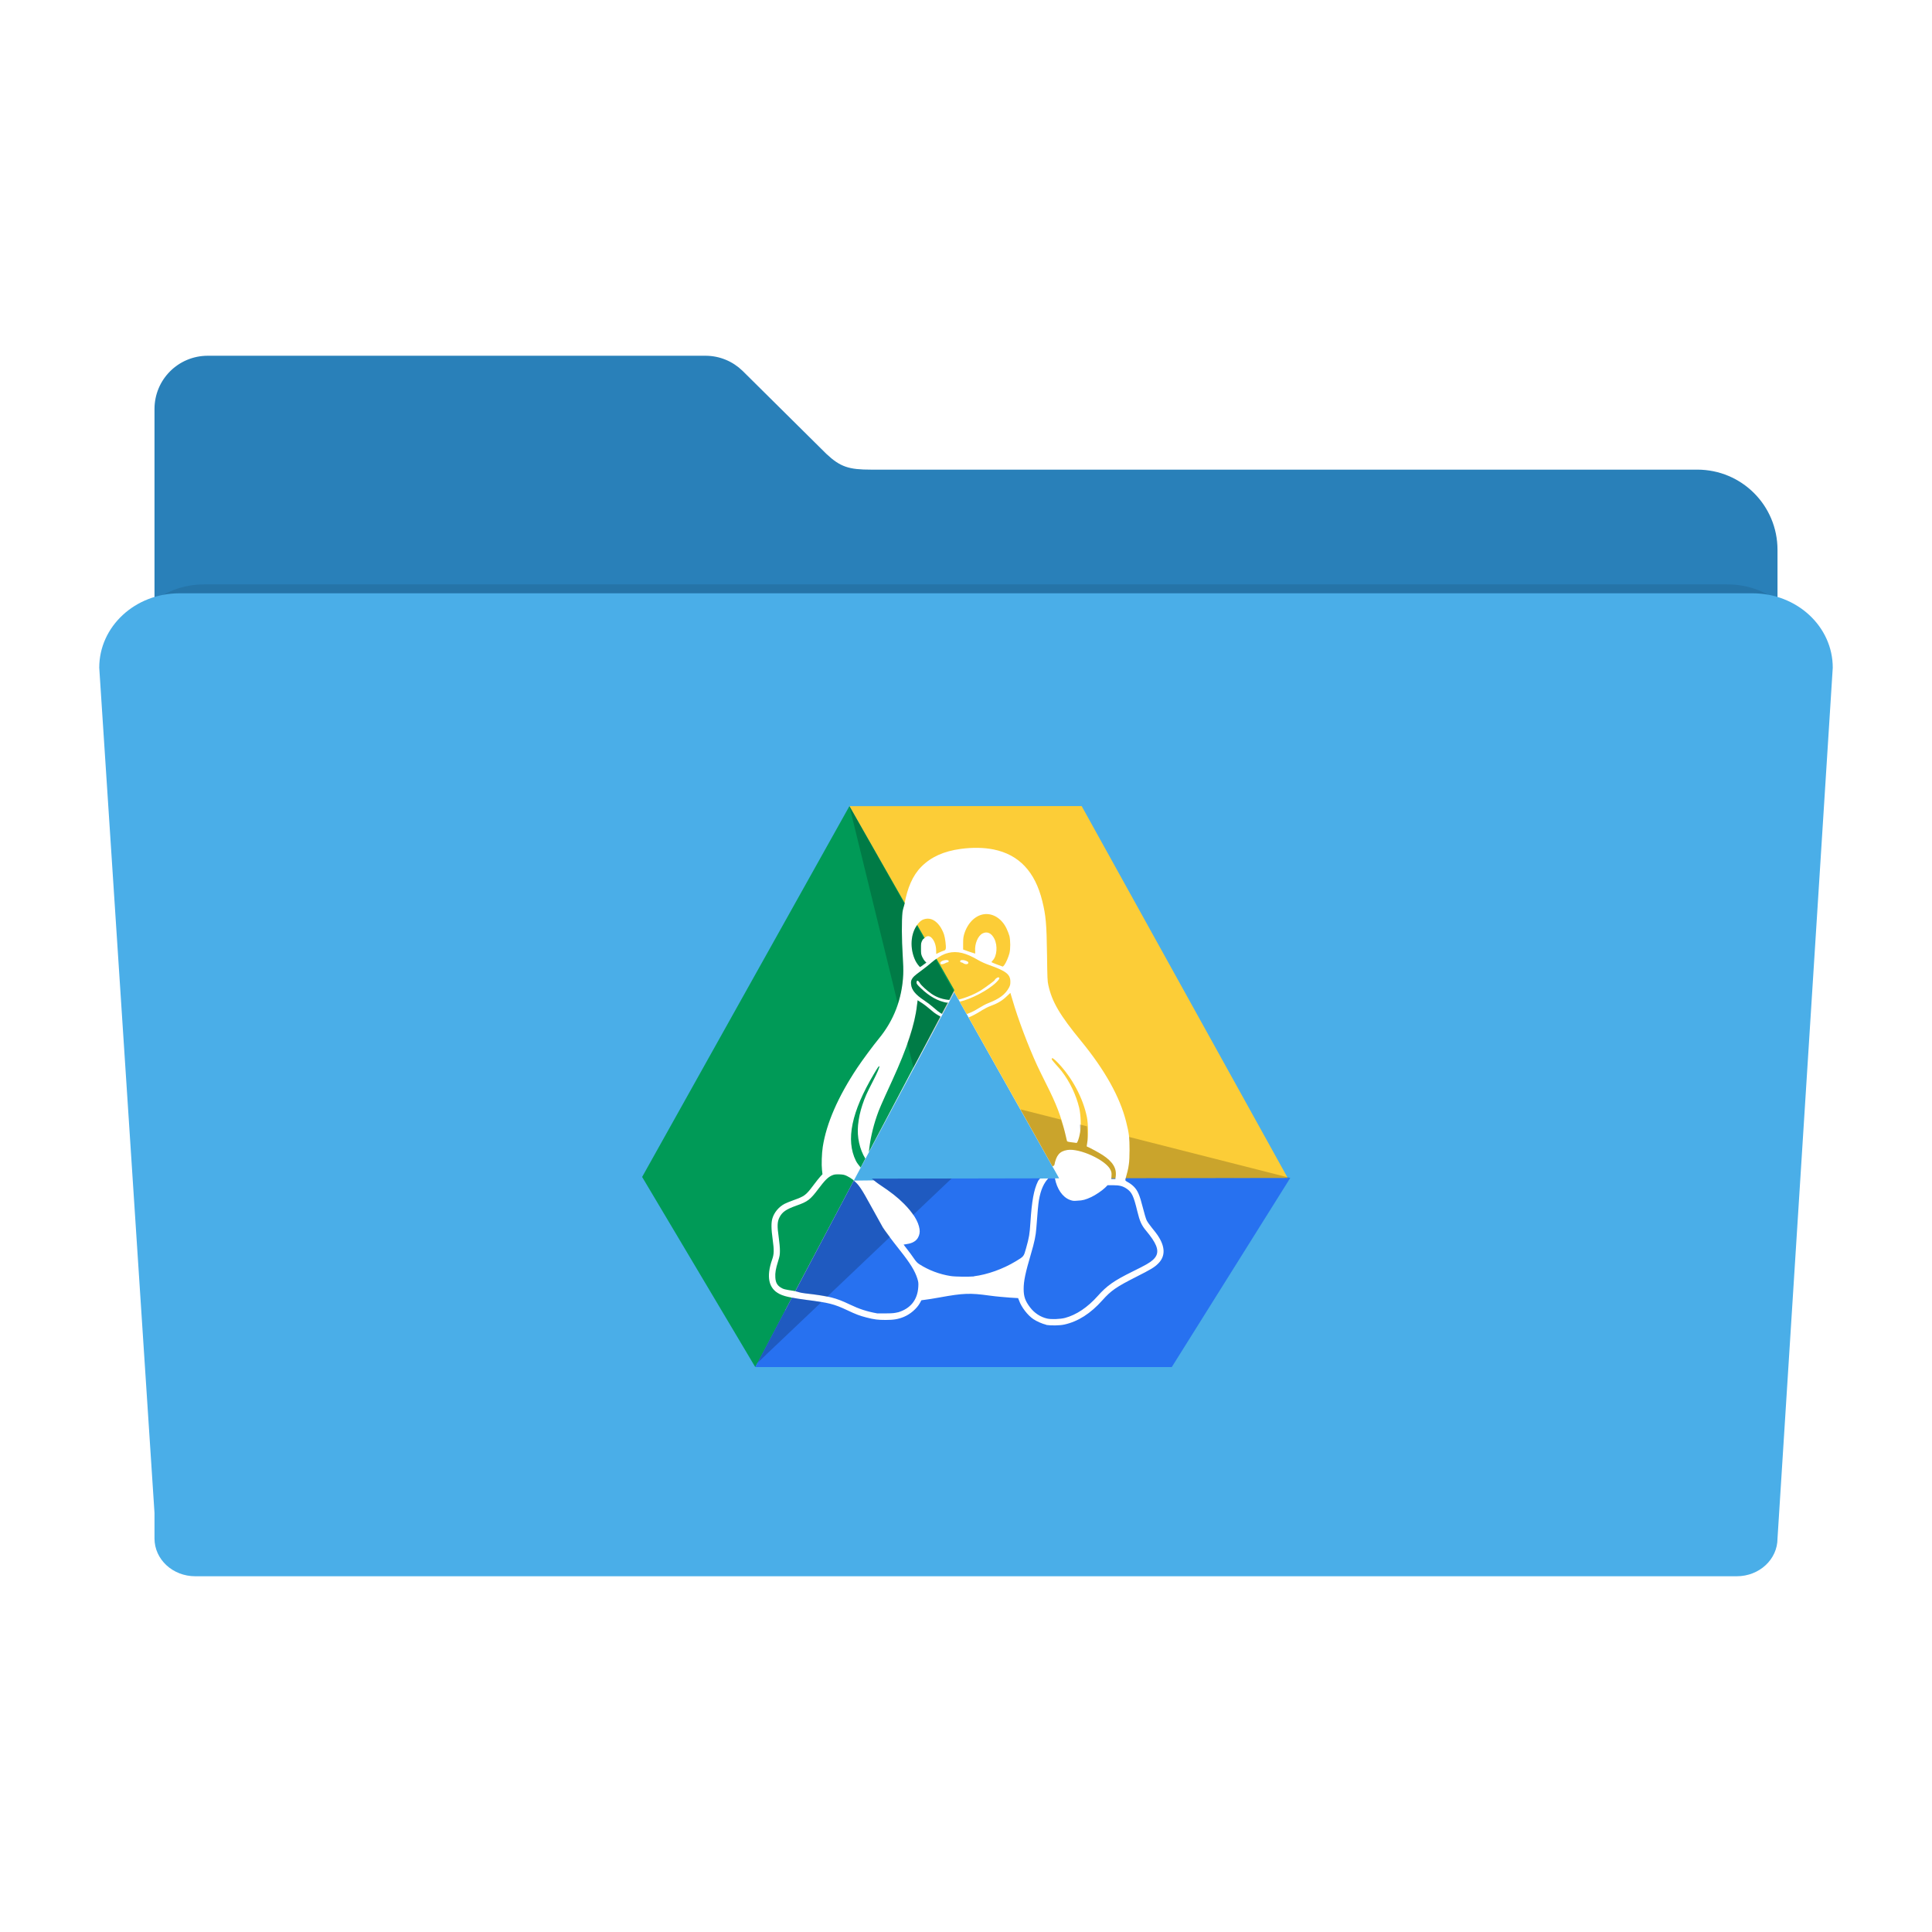 <?xml version="1.0" encoding="UTF-8" standalone="no"?>
<!-- Created with Inkscape (http://www.inkscape.org/) -->

<svg
   xmlns:dc="http://purl.org/dc/elements/1.1/"
   xmlns:cc="http://creativecommons.org/ns#"
   xmlns:rdf="http://www.w3.org/1999/02/22-rdf-syntax-ns#"
   xmlns:svg="http://www.w3.org/2000/svg"
   xmlns="http://www.w3.org/2000/svg"
   xmlns:xlink="http://www.w3.org/1999/xlink"
   xmlns:sodipodi="http://sodipodi.sourceforge.net/DTD/sodipodi-0.dtd"
   xmlns:inkscape="http://www.inkscape.org/namespaces/inkscape"
   width="512"
   height="512"
   id="svg2"
   version="1.1"
   inkscape:version="0.92.1 r15371"
   sodipodi:docname="folder-templates.svg"
   inkscape:export-filename="/home/alecive/Scrivania/firefoxTest1.png"
   inkscape:export-xdpi="100"
   inkscape:export-ydpi="100"
   viewBox="0 0 512 512">
  <sodipodi:namedview
     id="base"
     pagecolor="#ffffff"
     bordercolor="#666666"
     borderopacity="1.0"
     inkscape:pageopacity="0.0"
     inkscape:pageshadow="2"
     inkscape:zoom="0.41113281"
     inkscape:cx="411.91506"
     inkscape:cy="254.56016"
     inkscape:document-units="px"
     inkscape:current-layer="svg2"
     showgrid="false"
     inkscape:window-width="1366"
     inkscape:window-height="713"
     inkscape:window-x="0"
     inkscape:window-y="27"
     inkscape:window-maximized="1"
     inkscape:object-paths="false"
     inkscape:snap-intersection-paths="false"
     inkscape:object-nodes="true"
     inkscape:snap-smooth-nodes="true"
     inkscape:snap-nodes="true" />
  <defs
     id="defs4">
    <linearGradient
       id="linearGradient2460"
       y2="44.984"
       gradientUnits="userSpaceOnUse"
       x2="19.36"
       y1="21.031"
       x1="19.245">
      <stop
         id="stop3602"
         style="stop-color:#fafafa;stop-opacity:1;"
         offset="0" />
      <stop
         id="stop3604"
         style="stop-color:#f0f0f0;stop-opacity:1;"
         offset="1" />
    </linearGradient>
    <linearGradient
       y2="20.626"
       x2="1006.808"
       y1="484.417"
       x1="1012.513"
       gradientTransform="matrix(1.032,0,0,1.032,-830.864,592.678)"
       gradientUnits="userSpaceOnUse"
       id="linearGradient4114-2-6"
       xlink:href="#ButtonShadow-0-1-1-5-9"
       inkscape:collect="always" />
    <linearGradient
       gradientTransform="matrix(1.006,0,0,0.994,100,0)"
       gradientUnits="userSpaceOnUse"
       id="ButtonShadow-0-1-1-5-9"
       y2="7.017"
       x2="45.448"
       y1="92.54"
       x1="45.448">
      <stop
         offset="0"
         style="stop-color:#000000;stop-opacity:1"
         id="stop3750-8-9-3-6-4" />
      <stop
         offset="1"
         style="stop-color:#000000;stop-opacity:0.588"
         id="stop3752-5-6-4-2-9" />
    </linearGradient>
    <linearGradient
       y2="20.626"
       x2="1006.808"
       y1="484.417"
       x1="1012.513"
       gradientTransform="matrix(1.04,0,0,1.04,-837.951,592.518)"
       gradientUnits="userSpaceOnUse"
       id="linearGradient4112-2-6"
       xlink:href="#ButtonShadow-0-1-1-5-9"
       inkscape:collect="always" />
    <linearGradient
       y2="20.626"
       x2="1006.808"
       y1="484.417"
       x1="1012.513"
       gradientTransform="matrix(1.023,0,0,1.023,-823.777,592.838)"
       gradientUnits="userSpaceOnUse"
       id="linearGradient4110-6-7"
       xlink:href="#ButtonShadow-0-1-1-5-9"
       inkscape:collect="always" />
    <linearGradient
       y2="20.626"
       x2="1006.808"
       y1="484.417"
       x1="1012.513"
       gradientTransform="matrix(1.015,0,0,1.015,-816.69,592.997)"
       gradientUnits="userSpaceOnUse"
       id="linearGradient4116-6-3"
       xlink:href="#ButtonShadow-0-1-1-5-9"
       inkscape:collect="always" />
    <linearGradient
       inkscape:collect="always"
       xlink:href="#ButtonShadow-0-1-1-5-9"
       id="linearGradient5342-3"
       gradientUnits="userSpaceOnUse"
       gradientTransform="matrix(1.007,0,0,1.007,-810.489,593.137)"
       x1="1012.513"
       y1="484.417"
       x2="1006.808"
       y2="20.626" />
    <linearGradient
       y2="363.738"
       x2="988.786"
       y1="51.512"
       x1="993.439"
       gradientTransform="translate(778.6,-360.56)"
       gradientUnits="userSpaceOnUse"
       id="linearGradient4084-8"
       xlink:href="#linearGradient3737-9"
       inkscape:collect="always" />
    <linearGradient
       id="linearGradient3737-9">
      <stop
         offset="0"
         style="stop-color:#ffffff;stop-opacity:1"
         id="stop3739-7" />
      <stop
         offset="1"
         style="stop-color:#ffffff;stop-opacity:0"
         id="stop3741-4" />
    </linearGradient>
    <linearGradient
       y2="-55.941"
       x2="1763.69"
       y1="155.597"
       x1="1764.649"
       gradientUnits="userSpaceOnUse"
       id="linearGradient4086-12"
       xlink:href="#linearGradient4046-3"
       inkscape:collect="always" />
    <linearGradient
       id="linearGradient4046-3">
      <stop
         offset="0"
         style="stop-color:#000000;stop-opacity:1;"
         id="stop4048-7" />
      <stop
         offset="1"
         style="stop-color:#ffffff;stop-opacity:0.2"
         id="stop4050-73" />
    </linearGradient>
    <linearGradient
       inkscape:collect="always"
       xlink:href="#linearGradient3187-7"
       id="linearGradient3210"
       gradientUnits="userSpaceOnUse"
       gradientTransform="translate(0,8)"
       x1="48"
       y1="78"
       x2="48"
       y2="5.988" />
    <linearGradient
       id="linearGradient3187-7">
      <stop
         id="stop3189-4"
         style="stop-color:#c29656;stop-opacity:1"
         offset="0" />
      <stop
         id="stop3191-1"
         style="stop-color:#ddc08b;stop-opacity:1"
         offset="1" />
    </linearGradient>
    <linearGradient
       inkscape:collect="always"
       xlink:href="#linearGradient3874"
       id="linearGradient3212"
       gradientUnits="userSpaceOnUse"
       x1="48.022"
       y1="22.933"
       x2="48.022"
       y2="81.481" />
    <linearGradient
       id="linearGradient3874">
      <stop
         id="stop3876"
         style="stop-color:#ffffff;stop-opacity:1"
         offset="0" />
      <stop
         id="stop3878"
         style="stop-color:#ffffff;stop-opacity:0"
         offset="1" />
    </linearGradient>
    <clipPath
       id="clipPath3860">
      <rect
         width="84"
         height="72"
         rx="6"
         ry="6"
         x="6"
         y="18"
         id="rect3862"
         style="fill:#ff00ff;fill-opacity:1;fill-rule:nonzero;stroke:none" />
    </clipPath>
    <filter
       x="-0.166"
       y="-0.197"
       width="1.331"
       height="1.394"
       id="filter3870"
       style="color-interpolation-filters:sRGB">
      <feGaussianBlur
         id="feGaussianBlur3872"
         stdDeviation="5.17" />
    </filter>
    <linearGradient
       inkscape:collect="always"
       xlink:href="#linearGradient3737-8"
       id="linearGradient3214"
       gradientUnits="userSpaceOnUse"
       x1="36.357"
       y1="16"
       x2="36.357"
       y2="73.995" />
    <linearGradient
       id="linearGradient3737-8">
      <stop
         id="stop3739-8"
         style="stop-color:#ffffff;stop-opacity:1"
         offset="0" />
      <stop
         id="stop3741-8"
         style="stop-color:#ffffff;stop-opacity:0"
         offset="1" />
    </linearGradient>
    <linearGradient
       inkscape:collect="always"
       xlink:href="#linearGradient4008-4"
       id="linearGradient3073-8"
       gradientUnits="userSpaceOnUse"
       gradientTransform="matrix(0.796,0,0,0.796,87.069,1.067)"
       x1="34.86"
       y1="16.275"
       x2="34.86"
       y2="26.987" />
    <linearGradient
       id="linearGradient4008-4">
      <stop
         id="stop4010-2"
         style="stop-color:#dab980;stop-opacity:1"
         offset="0" />
      <stop
         id="stop4012-5"
         style="stop-color:#c29856;stop-opacity:1"
         offset="0.717" />
      <stop
         id="stop4014-6"
         style="stop-color:#a2773a;stop-opacity:1"
         offset="1" />
    </linearGradient>
    <radialGradient
       inkscape:collect="always"
       xlink:href="#linearGradient3737-5"
       id="radialGradient3061"
       gradientUnits="userSpaceOnUse"
       gradientTransform="matrix(1.157,0,0,0.996,-7.551,0.197)"
       cx="48"
       cy="90.172"
       fx="48"
       fy="90.172"
       r="42" />
    <linearGradient
       id="linearGradient3737-5">
      <stop
         id="stop3739-0"
         style="stop-color:#ffffff;stop-opacity:1"
         offset="0" />
      <stop
         id="stop3741-4-3"
         style="stop-color:#ffffff;stop-opacity:0"
         offset="1" />
    </linearGradient>
    <radialGradient
       r="42"
       fy="90.172"
       fx="48"
       cy="90.172"
       cx="48"
       gradientTransform="matrix(1.157,0,0,0.996,-7.551,0.197)"
       gradientUnits="userSpaceOnUse"
       id="radialGradient3260"
       xlink:href="#linearGradient3737-5"
       inkscape:collect="always" />
    <radialGradient
       inkscape:collect="always"
       xlink:href="#linearGradient3737-5"
       id="radialGradient3119"
       gradientUnits="userSpaceOnUse"
       gradientTransform="matrix(6.503,0,0,5.596,-658.913,-27.933)"
       cx="48"
       cy="90.172"
       fx="48"
       fy="90.172"
       r="42" />
    <linearGradient
       inkscape:collect="always"
       xlink:href="#linearGradient4008-4"
       id="linearGradient3126"
       gradientUnits="userSpaceOnUse"
       gradientTransform="matrix(0.796,0,0,0.796,87.069,1.067)"
       x1="34.86"
       y1="16.275"
       x2="34.86"
       y2="26.987" />
    <linearGradient
       inkscape:collect="always"
       xlink:href="#linearGradient4008-4"
       id="linearGradient3130"
       gradientUnits="userSpaceOnUse"
       gradientTransform="matrix(4.472,0,0,4.472,-127.236,-23.047)"
       x1="34.86"
       y1="16.275"
       x2="34.86"
       y2="26.987" />
    <linearGradient
       inkscape:collect="always"
       xlink:href="#linearGradient3737-8"
       id="linearGradient3133"
       gradientUnits="userSpaceOnUse"
       x1="36.357"
       y1="16"
       x2="36.357"
       y2="73.995"
       gradientTransform="matrix(5.619,0,0,4.904,-110.769,27.465)" />
    <linearGradient
       inkscape:collect="always"
       xlink:href="#linearGradient3187-7"
       id="linearGradient3137"
       gradientUnits="userSpaceOnUse"
       gradientTransform="matrix(5.619,0,0,4.904,492,40.208)"
       x1="48"
       y1="78"
       x2="48"
       y2="5.988" />
    <linearGradient
       inkscape:collect="always"
       xlink:href="#linearGradient4008-4"
       id="linearGradient3141"
       gradientUnits="userSpaceOnUse"
       gradientTransform="matrix(4.472,0,0,4.472,46.551,-81.595)"
       x1="34.86"
       y1="16.275"
       x2="34.86"
       y2="26.987" />
    <linearGradient
       inkscape:collect="always"
       xlink:href="#linearGradient4008-4-7"
       id="linearGradient3141-5"
       gradientUnits="userSpaceOnUse"
       gradientTransform="matrix(4.472,0,0,4.472,475.533,-30.197)"
       x1="34.86"
       y1="16.275"
       x2="34.86"
       y2="32.734" />
    <linearGradient
       id="linearGradient4008-4-7">
      <stop
         id="stop4010-2-0"
         style="stop-color:#dab980;stop-opacity:1"
         offset="0" />
      <stop
         id="stop4012-5-1"
         style="stop-color:#c29856;stop-opacity:1"
         offset="0.717" />
      <stop
         id="stop4014-6-6"
         style="stop-color:#a2773a;stop-opacity:1"
         offset="1" />
    </linearGradient>
    <linearGradient
       y2="26.987"
       x2="34.86"
       y1="16.275"
       x1="34.86"
       gradientTransform="matrix(4.472,0,0,4.472,455.533,-72.673)"
       gradientUnits="userSpaceOnUse"
       id="linearGradient3159"
       xlink:href="#linearGradient4008-4-7"
       inkscape:collect="always" />
    <linearGradient
       inkscape:collect="always"
       xlink:href="#linearGradient4008-4-7"
       id="linearGradient3185"
       gradientUnits="userSpaceOnUse"
       gradientTransform="matrix(4.472,0,0,4.472,475.533,-30.197)"
       x1="34.86"
       y1="16.275"
       x2="35.302"
       y2="28.313" />
    <linearGradient
       inkscape:collect="always"
       xlink:href="#linearGradient3187-7"
       id="linearGradient3194"
       gradientUnits="userSpaceOnUse"
       gradientTransform="matrix(5.619,0,0,4.904,492,40.208)"
       x1="48"
       y1="78"
       x2="48"
       y2="5.988" />
    <linearGradient
       inkscape:collect="always"
       xlink:href="#linearGradient3187-7-5"
       id="linearGradient3194-0"
       gradientUnits="userSpaceOnUse"
       gradientTransform="matrix(5.619,0,0,4.904,492,40.208)"
       x1="48"
       y1="78"
       x2="48"
       y2="5.988" />
    <linearGradient
       id="linearGradient3187-7-5">
      <stop
         id="stop3189-4-5"
         style="stop-color:#c29656;stop-opacity:1"
         offset="0" />
      <stop
         id="stop3191-1-8"
         style="stop-color:#ddc08b;stop-opacity:1"
         offset="1" />
    </linearGradient>
    <linearGradient
       y2="5.988"
       x2="48"
       y1="78"
       x1="48"
       gradientTransform="matrix(5.619,0,0,4.904,472,-28.448)"
       gradientUnits="userSpaceOnUse"
       id="linearGradient3212-5"
       xlink:href="#linearGradient3187-7-5"
       inkscape:collect="always" />
    <linearGradient
       inkscape:collect="always"
       xlink:href="#linearGradient4008-4-7"
       id="linearGradient3231"
       gradientUnits="userSpaceOnUse"
       gradientTransform="matrix(4.472,0,0,4.472,475.533,-30.197)"
       x1="34.86"
       y1="16.275"
       x2="34.994"
       y2="28.906" />
    <linearGradient
       inkscape:collect="always"
       xlink:href="#linearGradient3737-9"
       id="linearGradient3236"
       gradientUnits="userSpaceOnUse"
       gradientTransform="translate(778.6,-360.56)"
       x1="993.439"
       y1="51.512"
       x2="988.786"
       y2="363.738" />
    <linearGradient
       inkscape:collect="always"
       xlink:href="#linearGradient4046-3"
       id="linearGradient3238"
       gradientUnits="userSpaceOnUse"
       x1="1764.649"
       y1="155.597"
       x2="1763.69"
       y2="-55.941" />
    <linearGradient
       inkscape:collect="always"
       xlink:href="#linearGradient4046-3"
       id="linearGradient3241"
       gradientUnits="userSpaceOnUse"
       x1="1764.649"
       y1="155.597"
       x2="1763.69"
       y2="-55.941"
       gradientTransform="translate(-1532.187,330.416)" />
    <linearGradient
       inkscape:collect="always"
       xlink:href="#linearGradient3737-9"
       id="linearGradient3244"
       gradientUnits="userSpaceOnUse"
       gradientTransform="translate(-753.587,-30.143)"
       x1="993.439"
       y1="51.512"
       x2="988.786"
       y2="363.738" />
    <linearGradient
       inkscape:collect="always"
       xlink:href="#linearGradient3187-7-5"
       id="linearGradient3297"
       gradientUnits="userSpaceOnUse"
       gradientTransform="matrix(5.619,0,0,4.904,492,46.208)"
       x1="48"
       y1="78"
       x2="48"
       y2="5.988" />
    <linearGradient
       inkscape:collect="always"
       xlink:href="#linearGradient4008-4-7"
       id="linearGradient3306"
       gradientUnits="userSpaceOnUse"
       gradientTransform="matrix(4.472,0,0,4.472,475.533,-30.197)"
       x1="34.86"
       y1="16.275"
       x2="34.585"
       y2="30.814" />
    <linearGradient
       inkscape:collect="always"
       xlink:href="#linearGradient3187-7-5-7"
       id="linearGradient3297-2"
       gradientUnits="userSpaceOnUse"
       gradientTransform="matrix(5.619,0,0,4.904,492,46.208)"
       x1="48"
       y1="78"
       x2="48"
       y2="5.988" />
    <linearGradient
       id="linearGradient3187-7-5-7">
      <stop
         id="stop3189-4-5-5"
         style="stop-color:#c29656;stop-opacity:1"
         offset="0" />
      <stop
         id="stop3191-1-8-2"
         style="stop-color:#ddc08b;stop-opacity:1"
         offset="1" />
    </linearGradient>
    <linearGradient
       y2="5.988"
       x2="48"
       y1="78"
       x1="48"
       gradientTransform="matrix(5.619,0,0,4.904,472,-28.448)"
       gradientUnits="userSpaceOnUse"
       id="linearGradient3325"
       xlink:href="#linearGradient3187-7-5-7"
       inkscape:collect="always" />
    <linearGradient
       inkscape:collect="always"
       xlink:href="#linearGradient3187-7-5"
       id="linearGradient3343"
       gradientUnits="userSpaceOnUse"
       gradientTransform="matrix(5.619,0,0,4.904,492,46.208)"
       x1="48"
       y1="78"
       x2="48"
       y2="5.988" />
    <linearGradient
       inkscape:collect="always"
       xlink:href="#linearGradient3187-7-5"
       id="linearGradient3352"
       gradientUnits="userSpaceOnUse"
       gradientTransform="matrix(5.619,0,0,4.904,492,46.208)"
       x1="48"
       y1="78"
       x2="48"
       y2="5.988" />
    <linearGradient
       inkscape:collect="always"
       xlink:href="#linearGradient3737-8-0"
       id="linearGradient3133-9"
       gradientUnits="userSpaceOnUse"
       x1="36.357"
       y1="16"
       x2="36.357"
       y2="73.995"
       gradientTransform="matrix(5.619,0,0,4.904,-110.769,34.465)" />
    <linearGradient
       id="linearGradient3737-8-0">
      <stop
         id="stop3739-8-3"
         style="stop-color:#ffffff;stop-opacity:1"
         offset="0" />
      <stop
         id="stop3741-8-0"
         style="stop-color:#ffffff;stop-opacity:0"
         offset="1" />
    </linearGradient>
    <linearGradient
       y2="73.995"
       x2="36.357"
       y1="16"
       x1="36.357"
       gradientTransform="matrix(5.619,0,0,4.904,472,-67.677)"
       gradientUnits="userSpaceOnUse"
       id="linearGradient3370"
       xlink:href="#linearGradient3737-8-0"
       inkscape:collect="always" />
    <linearGradient
       inkscape:collect="always"
       xlink:href="#linearGradient3187-7-5"
       id="linearGradient3090"
       gradientUnits="userSpaceOnUse"
       gradientTransform="matrix(5.619,0,0,4.904,492,58.208)"
       x1="48"
       y1="78"
       x2="48"
       y2="5.988" />
    <linearGradient
       inkscape:collect="always"
       xlink:href="#linearGradient4008-4-7"
       id="linearGradient3099"
       gradientUnits="userSpaceOnUse"
       gradientTransform="matrix(4.472,0,0,4.472,475.533,-30.197)"
       x1="34.86"
       y1="16.275"
       x2="34.994"
       y2="28.906" />
    <linearGradient
       inkscape:collect="always"
       xlink:href="#linearGradient3187-7-5-1"
       id="linearGradient3090-9"
       gradientUnits="userSpaceOnUse"
       gradientTransform="matrix(5.619,0,0,4.904,492,58.208)"
       x1="48"
       y1="78"
       x2="48"
       y2="5.988" />
    <linearGradient
       id="linearGradient3187-7-5-1">
      <stop
         id="stop3189-4-5-4"
         style="stop-color:#c29656;stop-opacity:1"
         offset="0" />
      <stop
         id="stop3191-1-8-0"
         style="stop-color:#ddc08b;stop-opacity:1"
         offset="1" />
    </linearGradient>
    <linearGradient
       y2="5.988"
       x2="48"
       y1="78"
       x1="48"
       gradientTransform="matrix(5.619,0,0,4.904,472,-18.448)"
       gradientUnits="userSpaceOnUse"
       id="linearGradient3118"
       xlink:href="#linearGradient3187-7-5-1"
       inkscape:collect="always" />
    <linearGradient
       inkscape:collect="always"
       xlink:href="#linearGradient3187-7-5"
       id="linearGradient3136"
       gradientUnits="userSpaceOnUse"
       gradientTransform="matrix(5.619,0,0,4.904,492,58.208)"
       x1="48"
       y1="78"
       x2="48"
       y2="5.988" />
    <linearGradient
       inkscape:collect="always"
       xlink:href="#linearGradient3187-7-5"
       id="linearGradient3143"
       gradientUnits="userSpaceOnUse"
       gradientTransform="matrix(5.619,0,0,4.904,492,58.208)"
       x1="48"
       y1="78"
       x2="48"
       y2="5.988" />
    <linearGradient
       inkscape:collect="always"
       xlink:href="#linearGradient3737-8-0-1"
       id="linearGradient3133-9-1"
       gradientUnits="userSpaceOnUse"
       x1="36.357"
       y1="16"
       x2="36.357"
       y2="73.995"
       gradientTransform="matrix(5.619,0,0,4.904,-110.769,34.465)" />
    <linearGradient
       id="linearGradient3737-8-0-1">
      <stop
         id="stop3739-8-3-5"
         style="stop-color:#ffffff;stop-opacity:1"
         offset="0" />
      <stop
         id="stop3741-8-0-2"
         style="stop-color:#ffffff;stop-opacity:0"
         offset="1" />
    </linearGradient>
    <linearGradient
       y2="73.995"
       x2="36.357"
       y1="16"
       x1="36.357"
       gradientTransform="matrix(5.619,0,0,4.904,-130.769,-47.191)"
       gradientUnits="userSpaceOnUse"
       id="linearGradient3161"
       xlink:href="#linearGradient3737-8-0-1"
       inkscape:collect="always" />
    <linearGradient
       inkscape:collect="always"
       xlink:href="#linearGradient4008-4-7"
       id="linearGradient3186"
       gradientUnits="userSpaceOnUse"
       gradientTransform="matrix(4.472,0,0,4.472,475.533,-30.197)"
       x1="34.86"
       y1="16.275"
       x2="34.994"
       y2="28.906" />
    <linearGradient
       inkscape:collect="always"
       xlink:href="#linearGradient4008-4-7"
       id="linearGradient3189"
       gradientUnits="userSpaceOnUse"
       gradientTransform="matrix(4.472,0,0,4.472,391.533,-30.197)"
       x1="34.86"
       y1="16.275"
       x2="34.994"
       y2="28.906" />
    <radialGradient
       inkscape:collect="always"
       xlink:href="#XMLID_74_-8-1"
       id="radialGradient3396"
       gradientUnits="userSpaceOnUse"
       gradientTransform="matrix(1,0,0,1.05,0,-19.271)"
       cx="558.354"
       cy="385.484"
       fx="558.354"
       fy="385.484"
       r="191.619" />
    <linearGradient
       id="XMLID_74_-8-1"
       gradientUnits="userSpaceOnUse"
       x1="64.478"
       y1="56.301"
       x2="78.466"
       y2="48.085">
      <stop
         offset="0"
         style="stop-color:#fd8700;stop-opacity:1;"
         id="stop153-2-2" />
      <stop
         offset="0.859"
         style="stop-color:#ff9500;stop-opacity:1;"
         id="stop155-3-8" />
      <stop
         offset="1"
         style="stop-color:#ff9a01;stop-opacity:1;"
         id="stop157-94-6" />
    </linearGradient>
    <linearGradient
       inkscape:collect="always"
       xlink:href="#linearGradient3187-7-5"
       id="linearGradient3129"
       gradientUnits="userSpaceOnUse"
       gradientTransform="matrix(5.619,0,0,4.904,1060,58.208)"
       x1="48"
       y1="78"
       x2="48"
       y2="5.988" />
    <linearGradient
       gradientTransform="translate(-100)"
       y2="68"
       x2="144"
       y1="20"
       x1="144"
       gradientUnits="userSpaceOnUse"
       id="linearGradient7238-8"
       xlink:href="#linearGradient4560-4"
       inkscape:collect="always" />
    <linearGradient
       id="linearGradient4560-4">
      <stop
         id="stop4562-1"
         offset="0"
         style="stop-color:#d5f2ff;stop-opacity:1;" />
      <stop
         id="stop4564-3"
         offset="1"
         style="stop-color:#ade5ff;stop-opacity:1;" />
    </linearGradient>
    <linearGradient
       gradientTransform="translate(0,-4)"
       gradientUnits="userSpaceOnUse"
       xlink:href="#linearGradient3699"
       id="linearGradient3087"
       y2="32"
       x2="56"
       y1="76"
       x1="56" />
    <linearGradient
       id="linearGradient3699">
      <stop
         offset="0"
         style="stop-color:#aa7932;stop-opacity:0.784"
         id="stop3701" />
      <stop
         offset="1"
         style="stop-color:#aa7932;stop-opacity:0.392"
         id="stop3703" />
    </linearGradient>
    <linearGradient
       inkscape:collect="always"
       xlink:href="#linearGradient3699"
       id="linearGradient3077"
       gradientUnits="userSpaceOnUse"
       gradientTransform="matrix(6.389,0,0,6.389,-820.788,-46.181)"
       x1="56"
       y1="76"
       x2="56"
       y2="32" />
    <linearGradient
       y2="40.06"
       x2="23.221"
       y1="5.669"
       x1="23.221"
       gradientTransform="matrix(2,0,0,2,-1e-5,954.362)"
       gradientUnits="userSpaceOnUse"
       id="linearGradient3963"
       xlink:href="#linearGradient3814"
       inkscape:collect="always" />
    <linearGradient
       id="linearGradient3814">
      <stop
         id="stop3816"
         offset="0"
         style="stop-color:#b06121;stop-opacity:1;" />
      <stop
         id="stop3818"
         offset="1"
         style="stop-color:#973404;stop-opacity:1;" />
    </linearGradient>
    <linearGradient
       inkscape:collect="always"
       xlink:href="#linearGradient3814"
       id="linearGradient3054"
       gradientUnits="userSpaceOnUse"
       gradientTransform="matrix(17.778,0,0,17.778,-526.111,-279.806)"
       x1="23.221"
       y1="5.669"
       x2="23.221"
       y2="40.06" />
    <linearGradient
       y2="40.06"
       x2="23.221"
       y1="5.669"
       x1="23.221"
       gradientTransform="matrix(12.778,0,0,12.778,-50.672,-90.242)"
       gradientUnits="userSpaceOnUse"
       id="linearGradient3926"
       xlink:href="#linearGradient3814"
       inkscape:collect="always" />
    <filter
       inkscape:collect="always"
       style="color-interpolation-filters:sRGB"
       id="filter4166"
       x="-0.028"
       width="1.056"
       y="-0.05"
       height="1.099">
      <feGaussianBlur
         inkscape:collect="always"
         stdDeviation="5.9"
         id="feGaussianBlur4168" />
    </filter>
  </defs>
  <g
     transform="translate(0,-540.362)"
     inkscape:label="Livello 1"
     inkscape:groupmode="layer"
     id="layer1" />
  <g
     transform="matrix(1.1,0,0,0.444,95.081,256.393)"
     id="g2036">
    <g
       transform="matrix(1.053,0,0,1.286,-1.263,-13.429)"
       style="opacity:0.4"
       id="g3712" />
  </g>
  <g
     id="g3541"
     transform="translate(97.481,231.282)" />
  <g
     id="g3536"
     transform="translate(97.481,231.282)" />
  <g
     transform="translate(-605.519,-353.968)"
     id="g4076">
    <g
       id="g4038"
       transform="translate(-926.668,684.384)" />
  </g>
  <path
     style="fill:#2980b9;fill-opacity:1;fill-rule:evenodd;stroke:#000000;stroke-width:0;stroke-linecap:butt;stroke-linejoin:miter;stroke-miterlimit:4;stroke-dasharray:none;stroke-opacity:1"
     d="m 55.067,94.277 c -7.824,0 -14.124,6.298 -14.124,14.122 l 0,37.329 0,120.132 0,121.546 0,7.307 c 0,5.988 4.82,10.807 10.807,10.807 l 408.499,0 c 5.988,0 10.809,-4.82 10.809,-10.807 l 0,-128.853 -0.002,0 0,-120.132 c 0,-11.783 -9.486,-21.269 -21.269,-21.269 l -218.968,0 c -5.816,0 -8.114,-0.685 -11.839,-4.189 L 197.013,98.501 c -0.075,-0.076 -0.152,-0.15 -0.228,-0.225 l -0.044,-0.043 -0.002,0.002 c -2.537,-2.449 -5.988,-3.958 -9.81,-3.958 z"
     id="rect2982-2"
     inkscape:connector-curvature="0"
     sodipodi:nodetypes="sscccssssccssccccccss" />
  <path
     style="opacity:0.3;fill:#000000;fill-opacity:1;fill-rule:evenodd;stroke:#000000;stroke-width:0;stroke-linecap:butt;stroke-linejoin:miter;stroke-miterlimit:4;stroke-dasharray:none;stroke-opacity:1;filter:url(#filter4166)"
     d="m 28.241,148.072 c -12.876,0 -23.241,9.607 -23.241,21.541 l 16,244.762 0,7.4 c 0,6.064 5.267,10.945 11.81,10.945 l 446.379,0 c 6.543,0 11.811,-4.881 11.811,-10.945 l 15.998,-252.162 c 0,-11.934 -10.365,-21.541 -23.241,-21.541 l -455.515,0 z"
     id="rect2982-5"
     inkscape:connector-curvature="0"
     sodipodi:nodetypes="cccsssccscc"
     transform="matrix(0.886,0,0,0.863,29.118,27.075)" />
  <path
     style="fill:#4aaee8;fill-opacity:1;fill-rule:evenodd;stroke:#000000;stroke-width:0;stroke-linecap:butt;stroke-linejoin:miter;stroke-miterlimit:4;stroke-dasharray:none;stroke-opacity:1"
     d="m 47.57,157.231 c -11.783,0 -21.269,8.792 -21.269,19.713 l 14.642,223.991 0,6.772 c 0,5.549 4.82,10.016 10.807,10.016 l 408.499,0 c 5.988,0 10.809,-4.467 10.809,-10.016 L 485.699,176.943 c 0,-10.921 -9.486,-19.713 -21.269,-19.713 l -416.86,0 z"
     id="rect2982"
     inkscape:connector-curvature="0"
     sodipodi:nodetypes="cccsssccscc" />
  <g
     transform="matrix(3.815,0,0,3.815,170.172,-3641.006)"
     id="layer1-3"
     inkscape:label="Capa 1">
    <g
       id="g30">
      <path
         style="fill:#ffffff;stroke:none;stroke-width:1px;stroke-linecap:butt;stroke-linejoin:miter;stroke-opacity:1"
         d="M 18.393,5.322 11.428,17.107 5.535,36.393 14.107,43.535 38.393,43.178 44.107,31.393 32.143,5.857 Z m 4.729,11.688 7.76,13.781 -15.207,0.17 z"
         transform="matrix(0.938,0,0,0.938,0,1007.362)"
         id="path17"
         inkscape:connector-curvature="0" />
      <g
         id="g19"
         transform="matrix(3,0,0,3,0,-2104.724)">
        <path
           inkscape:connector-curvature="0"
           id="path3830"
           transform="matrix(0.938,0,0,0.938,0,1037.362)"
           d="m 5.117,1.076 1.359,2.412 c 0.074,-0.39 0.197,-0.696 0.418,-0.918 0.239,-0.24 0.552,-0.381 0.971,-0.438 0.292,-0.039 0.569,-0.035 0.812,0.014 0.627,0.128 1.023,0.549 1.201,1.273 0.088,0.357 0.107,0.564 0.117,1.326 0.008,0.592 0.01,0.649 0.033,0.752 0.09,0.41 0.281,0.736 0.809,1.379 0.585,0.714 0.954,1.374 1.109,1.984 0.075,0.295 0.086,0.393 0.086,0.707 -3.22e-4,0.311 -0.018,0.432 -0.1,0.711 l 4.037,0.035 -5.119,-9.238 z m 3.312,2.67 C 8.216,3.78 8.032,3.968 7.951,4.232 c -0.021,0.07 -0.027,0.115 -0.027,0.236 v 0.148 l 0.143,0.051 c 0.079,0.027 0.149,0.049 0.152,0.049 0.004,2.133e-4 0.005,-0.026 0.002,-0.061 -0.015,-0.178 0.067,-0.377 0.182,-0.436 0.113,-0.058 0.222,-0.01 0.293,0.135 0.083,0.167 0.063,0.424 -0.041,0.531 -0.02,0.02 -0.034,0.041 -0.031,0.043 0.008,0.011 0.268,0.108 0.277,0.109 0.004,0 0.023,-0.016 0.039,-0.037 0.042,-0.055 0.103,-0.197 0.127,-0.291 0.027,-0.105 0.026,-0.313 0,-0.426 C 9.056,4.241 9.023,4.154 8.994,4.094 8.875,3.848 8.652,3.71 8.43,3.746 Z M 7.049,3.854 c -0.046,1.334e-4 -0.093,0.012 -0.135,0.033 -0.056,0.031 -0.098,0.081 -0.137,0.137 L 6.959,4.344 C 7.014,4.281 7.079,4.262 7.143,4.324 7.215,4.396 7.258,4.517 7.258,4.648 l 0.002,0.078 0.066,-0.033 c 0.037,-0.018 0.088,-0.038 0.115,-0.047 0.042,-0.013 0.048,-0.022 0.055,-0.055 0.01,-0.054 -0.016,-0.263 -0.043,-0.344 C 7.396,4.078 7.296,3.944 7.184,3.887 7.141,3.865 7.095,3.853 7.049,3.854 Z m 0.508,0.846 c -0.12,0.028 -0.208,0.08 -0.309,0.158 l 0.562,0.994 C 7.982,5.812 8.219,5.716 8.379,5.613 8.477,5.55 8.703,5.383 8.703,5.373 c 0,-0.02 0.061,-0.07 0.086,-0.07 0.052,0 0.035,0.044 -0.051,0.127 C 8.537,5.625 8.114,5.842 7.838,5.904 L 8.012,6.209 C 8.095,6.178 8.173,6.15 8.299,6.07 8.383,6.017 8.488,5.96 8.553,5.936 8.818,5.834 8.971,5.72 9.059,5.551 9.083,5.504 9.09,5.477 9.09,5.412 9.091,5.231 8.986,5.147 8.576,5.002 8.468,4.964 8.368,4.919 8.293,4.875 7.996,4.699 7.777,4.646 7.557,4.699 Z M 7.443,4.885 c 0.043,-0.012 0.092,-0.015 0.115,0 0.021,0.014 0.007,0.047 -0.02,0.047 -0.011,0 -0.038,0.011 -0.059,0.023 -0.037,0.022 -0.094,0.032 -0.109,0.016 -0.004,0 -0.008,-0.018 -0.008,-0.029 0,-0.022 0.037,-0.045 0.08,-0.057 z m 0.418,0 c 0.027,-0.017 0.094,-0.011 0.146,0.014 0.04,0.018 0.048,0.027 0.045,0.049 -0.005,0.035 -0.071,0.039 -0.119,0.01 v -0.002 c -0.019,-0.013 -0.043,-0.023 -0.055,-0.023 -0.026,-1.066e-4 -0.039,-0.034 -0.018,-0.047 z m 1.229,0.801 c -0.001,0 -0.045,0.041 -0.1,0.094 C 8.883,5.883 8.763,5.951 8.594,6.012 8.544,6.03 8.459,6.073 8.404,6.107 8.257,6.2 8.154,6.254 8.059,6.293 l 2.072,3.678 c 0.015,-0.011 0.042,-0.024 0.045,-0.037 0.049,-0.244 0.131,-0.338 0.316,-0.369 0.308,-0.052 0.97,0.255 1.074,0.498 0.021,0.049 0.026,0.075 0.021,0.139 l -0.006,0.074 h 0.1 l 0.008,-0.049 c 0.031,-0.207 -0.067,-0.371 -0.32,-0.537 -0.086,-0.057 -0.33,-0.189 -0.387,-0.209 -0.01,0 -0.009,-0.026 0.004,-0.09 0.029,-0.142 0.027,-0.471 -0.006,-0.635 -0.094,-0.471 -0.364,-0.976 -0.717,-1.344 -0.107,-0.111 -0.152,-0.139 -0.152,-0.092 0,0.013 0.045,0.071 0.1,0.131 0.055,0.06 0.121,0.137 0.148,0.172 0.198,0.256 0.355,0.585 0.43,0.9 0.039,0.165 0.051,0.453 0.023,0.609 -0.025,0.145 -0.067,0.263 -0.09,0.258 -0.009,0 -0.064,-0.009 -0.123,-0.016 -0.093,-0.012 -0.109,-0.017 -0.113,-0.037 -0.003,-0.013 -0.025,-0.11 -0.051,-0.215 C 10.339,8.729 10.219,8.418 9.986,7.957 9.895,7.776 9.79,7.561 9.752,7.479 9.527,6.99 9.276,6.324 9.141,5.855 9.114,5.764 9.091,5.687 9.09,5.686 Z"
           style="fill:#fccd37;fill-opacity:1;fill-rule:evenodd;stroke:none;stroke-width:0.572px;stroke-linecap:butt;stroke-linejoin:miter;stroke-opacity:1" />
        <path
           inkscape:connector-curvature="0"
           id="path3832"
           transform="matrix(0.938,0,0,0.938,0,1037.362)"
           d="M 5.117,1.076 0,10.23 2.793,14.924 3.697,13.209 C 3.564,13.185 3.472,13.16 3.391,13.119 3.121,12.984 3.059,12.691 3.211,12.264 c 0.046,-0.129 0.048,-0.229 0.012,-0.486 -0.038,-0.268 -0.039,-0.424 -0.006,-0.529 0.045,-0.146 0.157,-0.28 0.299,-0.355 0.035,-0.019 0.132,-0.058 0.215,-0.088 0.283,-0.102 0.309,-0.121 0.5,-0.375 0.064,-0.085 0.139,-0.181 0.168,-0.211 l 0.053,-0.057 -0.012,-0.105 C 4.425,9.928 4.434,9.649 4.459,9.488 4.548,8.911 4.835,8.249 5.311,7.535 5.436,7.347 5.703,6.986 5.84,6.82 6.216,6.363 6.418,5.834 6.445,5.232 6.45,5.129 6.446,4.968 6.432,4.758 6.407,4.386 6.405,3.885 6.426,3.701 6.436,3.61 6.466,3.55 6.482,3.469 Z m 1.674,2.934 c -0.159,0.208 -0.192,0.571 -0.047,0.877 0.028,0.061 0.102,0.16 0.119,0.16 0.004,-1.067e-4 0.041,-0.025 0.08,-0.055 L 7.016,4.938 6.982,4.906 C 6.964,4.888 6.934,4.842 6.916,4.803 6.886,4.737 6.883,4.72 6.883,4.592 c -7.64e-5,-0.132 0.002,-0.142 0.035,-0.207 0.015,-0.03 0.036,-0.037 0.055,-0.055 z M 7.266,4.844 C 7.228,4.872 7.193,4.893 7.148,4.934 7.098,4.979 6.986,5.068 6.9,5.131 6.711,5.27 6.686,5.295 6.656,5.354 6.638,5.39 6.634,5.414 6.639,5.471 c 0.011,0.14 0.107,0.258 0.326,0.402 0.07,0.046 0.171,0.123 0.225,0.172 0.081,0.072 0.146,0.123 0.207,0.158 L 7.545,5.926 c -0.005,-8.802e-4 -0.015,0.001 -0.02,0 v 0.004 C 7.303,5.892 7.088,5.772 6.879,5.57 6.789,5.484 6.773,5.463 6.773,5.432 c 1.463e-4,-0.068 0.042,-0.06 0.086,0.016 0.031,0.053 0.178,0.188 0.283,0.26 0.143,0.098 0.292,0.139 0.438,0.152 L 7.707,5.617 Z M 6.801,5.869 6.785,5.992 C 6.732,6.469 6.546,7.035 6.174,7.848 5.897,8.451 5.848,8.565 5.793,8.727 5.69,9.027 5.627,9.32 5.596,9.615 L 7.363,6.27 C 7.292,6.231 7.223,6.192 7.141,6.119 7.066,6.053 6.958,5.969 6.902,5.934 Z M 5.855,7.498 c -0.011,-0.011 -0.034,0.021 -0.133,0.188 -0.555,0.937 -0.699,1.632 -0.445,2.146 0.032,0.064 0.078,0.113 0.117,0.166 L 5.51,9.777 C 5.368,9.545 5.302,9.246 5.33,8.953 5.348,8.774 5.381,8.619 5.438,8.449 5.498,8.268 5.55,8.151 5.689,7.883 5.802,7.666 5.868,7.511 5.855,7.498 Z M 4.865,10.166 c -0.105,0 -0.117,-5.7e-4 -0.186,0.029 -0.096,0.045 -0.171,0.121 -0.324,0.324 -0.207,0.275 -0.265,0.319 -0.545,0.418 -0.26,0.093 -0.355,0.159 -0.422,0.295 -0.053,0.107 -0.056,0.216 -0.016,0.49 0.018,0.125 0.03,0.262 0.029,0.33 -3.324e-4,0.101 -0.005,0.132 -0.045,0.26 -0.058,0.185 -0.075,0.285 -0.068,0.398 0.008,0.14 0.054,0.213 0.176,0.273 0.065,0.033 0.215,0.047 0.316,0.066 L 5.225,10.32 c -0.007,-0.006 -0.012,-0.016 -0.02,-0.021 -0.038,-0.03 -0.105,-0.072 -0.148,-0.092 -0.067,-0.032 -0.095,-0.037 -0.191,-0.041 z"
           style="fill:#009a57;fill-opacity:1;fill-rule:evenodd;stroke:none;stroke-width:0.572px;stroke-linecap:butt;stroke-linejoin:miter;stroke-opacity:1" />
        <path
           inkscape:connector-curvature="0"
           id="path3834"
           transform="matrix(0.938,0,0,0.938,0,1037.362)"
           d="m 16,10.254 -4.062,0.006 c -0.005,0.017 -0.004,0.025 -0.01,0.043 -0.004,0.014 0.015,0.031 0.068,0.059 0.04,0.021 0.101,0.066 0.137,0.102 0.099,0.097 0.148,0.209 0.225,0.514 0.035,0.138 0.077,0.283 0.096,0.322 0.019,0.038 0.077,0.121 0.129,0.184 0.052,0.062 0.114,0.144 0.139,0.18 0.195,0.287 0.2,0.522 0.016,0.705 -0.096,0.095 -0.178,0.143 -0.547,0.33 -0.486,0.246 -0.615,0.335 -0.83,0.576 -0.29,0.325 -0.596,0.522 -0.936,0.598 -0.118,0.027 -0.34,0.028 -0.449,0.01 v -0.004 C 9.882,13.857 9.743,13.797 9.658,13.74 9.518,13.646 9.362,13.444 9.305,13.281 L 9.281,13.221 9.082,13.209 c -0.129,-0.011 -0.31,-0.023 -0.512,-0.051 -0.474,-0.066 -0.639,-0.06 -1.219,0.045 -0.156,0.028 -0.321,0.055 -0.369,0.059 l -0.088,0.012 -0.037,0.068 c -0.077,0.139 -0.238,0.277 -0.396,0.342 -0.144,0.059 -0.256,0.076 -0.449,0.076 -0.193,0 -0.283,-0.011 -0.48,-0.062 C 5.366,13.654 5.283,13.624 5.059,13.518 4.741,13.368 4.605,13.333 4.064,13.266 3.887,13.243 3.789,13.226 3.697,13.209 L 2.793,14.924 H 13.074 Z m -4.416,0.008 -0.002,0.018 h 0.049 0.051 l 0.002,-0.018 z m -1.758,0.002 -4.156,0.008 c 0.063,0.048 0.105,0.089 0.191,0.146 0.287,0.191 0.441,0.312 0.602,0.473 0.228,0.228 0.357,0.438 0.385,0.627 0.012,0.079 -0.002,0.15 -0.043,0.219 -0.048,0.079 -0.14,0.131 -0.262,0.148 -0.047,0.011 -0.087,0.013 -0.088,0.014 -0.001,0 0.04,0.057 0.09,0.119 0.05,0.064 0.123,0.163 0.162,0.221 0.054,0.08 0.089,0.116 0.137,0.146 0.23,0.147 0.496,0.248 0.771,0.291 0.121,0.019 0.446,0.02 0.576,0.01 v -0.004 c 0.334,-0.042 0.716,-0.179 1.031,-0.369 0.203,-0.123 0.198,-0.116 0.254,-0.316 0.079,-0.28 0.09,-0.354 0.109,-0.643 0.035,-0.536 0.085,-0.808 0.186,-1.016 0.016,-0.034 0.04,-0.051 0.055,-0.074 z m 0.201,0 c -0.106,0.113 -0.187,0.274 -0.232,0.539 -0.016,0.095 -0.034,0.279 -0.064,0.691 -0.013,0.184 -0.046,0.342 -0.133,0.637 -0.137,0.465 -0.18,0.667 -0.18,0.865 0,0.186 0.039,0.296 0.158,0.453 0.106,0.14 0.257,0.24 0.422,0.277 0.103,0.023 0.322,0.015 0.441,-0.016 0.281,-0.075 0.559,-0.261 0.811,-0.545 0.221,-0.249 0.4,-0.375 0.848,-0.596 0.343,-0.169 0.431,-0.22 0.51,-0.291 0.149,-0.134 0.145,-0.283 -0.014,-0.52 -0.037,-0.055 -0.104,-0.143 -0.15,-0.197 -0.115,-0.136 -0.16,-0.235 -0.219,-0.479 -0.093,-0.386 -0.136,-0.478 -0.27,-0.566 -0.093,-0.062 -0.175,-0.082 -0.332,-0.082 h -0.133 l -0.062,0.062 c -0.075,0.073 -0.242,0.185 -0.34,0.23 -0.137,0.064 -0.214,0.086 -0.342,0.09 -0.105,0.011 -0.129,7.36e-4 -0.188,-0.02 -0.181,-0.068 -0.319,-0.271 -0.369,-0.535 z M 5.225,10.32 3.781,13.051 c 0.078,0.015 0.092,0.035 0.244,0.053 0.589,0.067 0.753,0.108 1.094,0.271 0.242,0.116 0.426,0.176 0.684,0.223 h 0.227 c 0.161,0 0.212,-0.009 0.283,-0.027 v 0.002 c 0.312,-0.092 0.484,-0.307 0.504,-0.627 0.006,-0.099 0.003,-0.121 -0.023,-0.207 C 6.734,12.549 6.62,12.363 6.369,12.047 6.141,11.759 5.987,11.552 5.941,11.475 5.919,11.437 5.791,11.208 5.658,10.965 5.414,10.518 5.349,10.422 5.225,10.32 Z"
           style="fill:#2771f0;fill-opacity:1;fill-rule:evenodd;stroke:none;stroke-width:0.572px;stroke-linecap:butt;stroke-linejoin:miter;stroke-opacity:1" />
        <path
           inkscape:connector-curvature="0"
           id="path3836"
           transform="matrix(0.938,0,0,0.938,0,1037.362)"
           d="m 9.338,8.561 0.793,1.41 c 0.015,-0.011 0.042,-0.024 0.045,-0.037 0.049,-0.244 0.131,-0.338 0.316,-0.369 0.308,-0.052 0.97,0.255 1.074,0.498 0.021,0.049 0.026,0.075 0.021,0.139 l -0.004,0.061 h 0.1 l 0.006,-0.035 c 0.031,-0.207 -0.067,-0.371 -0.32,-0.537 -0.086,-0.057 -0.33,-0.189 -0.387,-0.209 -0.01,0 -0.009,-0.026 0.004,-0.09 0.019,-0.092 0.004,-0.259 -0.004,-0.412 l -0.178,-0.045 c -0.001,0.07 0.017,0.148 0.008,0.199 -0.025,0.145 -0.067,0.263 -0.09,0.258 -0.009,0 -0.064,-0.009 -0.123,-0.016 -0.093,-0.012 -0.109,-0.017 -0.113,-0.037 -0.003,-0.013 -0.025,-0.11 -0.051,-0.215 -0.027,-0.109 -0.063,-0.207 -0.096,-0.309 z m 2.684,0.682 c 0.009,0.092 0.012,0.185 0.012,0.326 -3.14e-4,0.304 -0.019,0.429 -0.096,0.693 L 16,10.254 Z"
           style="opacity:0.2;fill:#000000;fill-rule:evenodd;stroke:none;stroke-width:0.572px;stroke-linecap:butt;stroke-linejoin:miter;stroke-opacity:1" />
        <path
           inkscape:connector-curvature="0"
           id="path3842"
           transform="matrix(0.938,0,0,0.938,0,1037.362)"
           d="m 7.639,10.268 -1.969,0.004 c 0.063,0.048 0.105,0.089 0.191,0.146 0.287,0.191 0.441,0.312 0.602,0.473 0.096,0.096 0.166,0.188 0.227,0.277 z m -2.414,0.053 -1.447,2.73 c 0.079,0.015 0.094,0.035 0.248,0.053 0.249,0.028 0.397,0.054 0.539,0.084 L 6.119,11.711 C 6.065,11.638 5.96,11.506 5.941,11.475 5.919,11.437 5.791,11.208 5.658,10.965 5.414,10.518 5.349,10.422 5.225,10.32 Z m -1.531,2.889 -0.857,1.619 1.584,-1.504 c -0.106,-0.019 -0.19,-0.038 -0.355,-0.059 -0.179,-0.022 -0.279,-0.04 -0.371,-0.057 z"
           style="opacity:0.2;fill:#000000;fill-rule:evenodd;stroke:none;stroke-width:0.572px;stroke-linecap:butt;stroke-linejoin:miter;stroke-opacity:1" />
        <path
           inkscape:connector-curvature="0"
           id="path3844"
           transform="matrix(0.938,0,0,0.938,0,1037.362)"
           d="M 5.117,1.076 6.311,5.953 C 6.385,5.725 6.434,5.487 6.445,5.232 6.45,5.129 6.446,4.968 6.432,4.758 6.407,4.386 6.405,3.885 6.426,3.701 6.435,3.618 6.462,3.563 6.477,3.488 Z m 1.66,2.947 c -0.148,0.211 -0.174,0.565 -0.033,0.863 0.028,0.061 0.102,0.16 0.119,0.16 0.004,-1.067e-4 0.041,-0.025 0.08,-0.055 L 7.016,4.938 6.982,4.906 C 6.964,4.888 6.934,4.842 6.916,4.803 6.886,4.737 6.883,4.72 6.883,4.592 c -7.64e-5,-0.132 0.002,-0.142 0.035,-0.207 0.012,-0.023 0.028,-0.026 0.041,-0.041 z m 0.471,0.834 c -0.032,0.025 -0.061,0.041 -0.1,0.076 C 7.098,4.979 6.986,5.068 6.9,5.131 6.711,5.27 6.686,5.295 6.656,5.354 6.638,5.39 6.634,5.414 6.639,5.471 c 0.011,0.14 0.107,0.258 0.326,0.402 0.07,0.046 0.171,0.123 0.225,0.172 0.088,0.079 0.158,0.131 0.225,0.166 L 7.568,5.926 c -0.013,-0.001 -0.033,0.002 -0.043,0 v 0.004 C 7.303,5.892 7.088,5.772 6.879,5.57 6.789,5.484 6.773,5.463 6.773,5.432 6.774,5.363 6.815,5.372 6.859,5.447 6.89,5.501 7.038,5.635 7.143,5.707 7.293,5.81 7.451,5.853 7.604,5.861 L 7.707,5.67 Z M 6.801,5.869 6.785,5.992 C 6.755,6.259 6.672,6.571 6.549,6.922 L 6.697,7.533 7.377,6.279 C 7.302,6.241 7.229,6.196 7.141,6.119 7.066,6.053 6.958,5.969 6.902,5.934 Z"
           style="opacity:0.2;fill:#000000;fill-rule:evenodd;stroke:none;stroke-width:0.572px;stroke-linecap:butt;stroke-linejoin:miter;stroke-opacity:1" />
      </g>
    </g>
  </g>
</svg>
